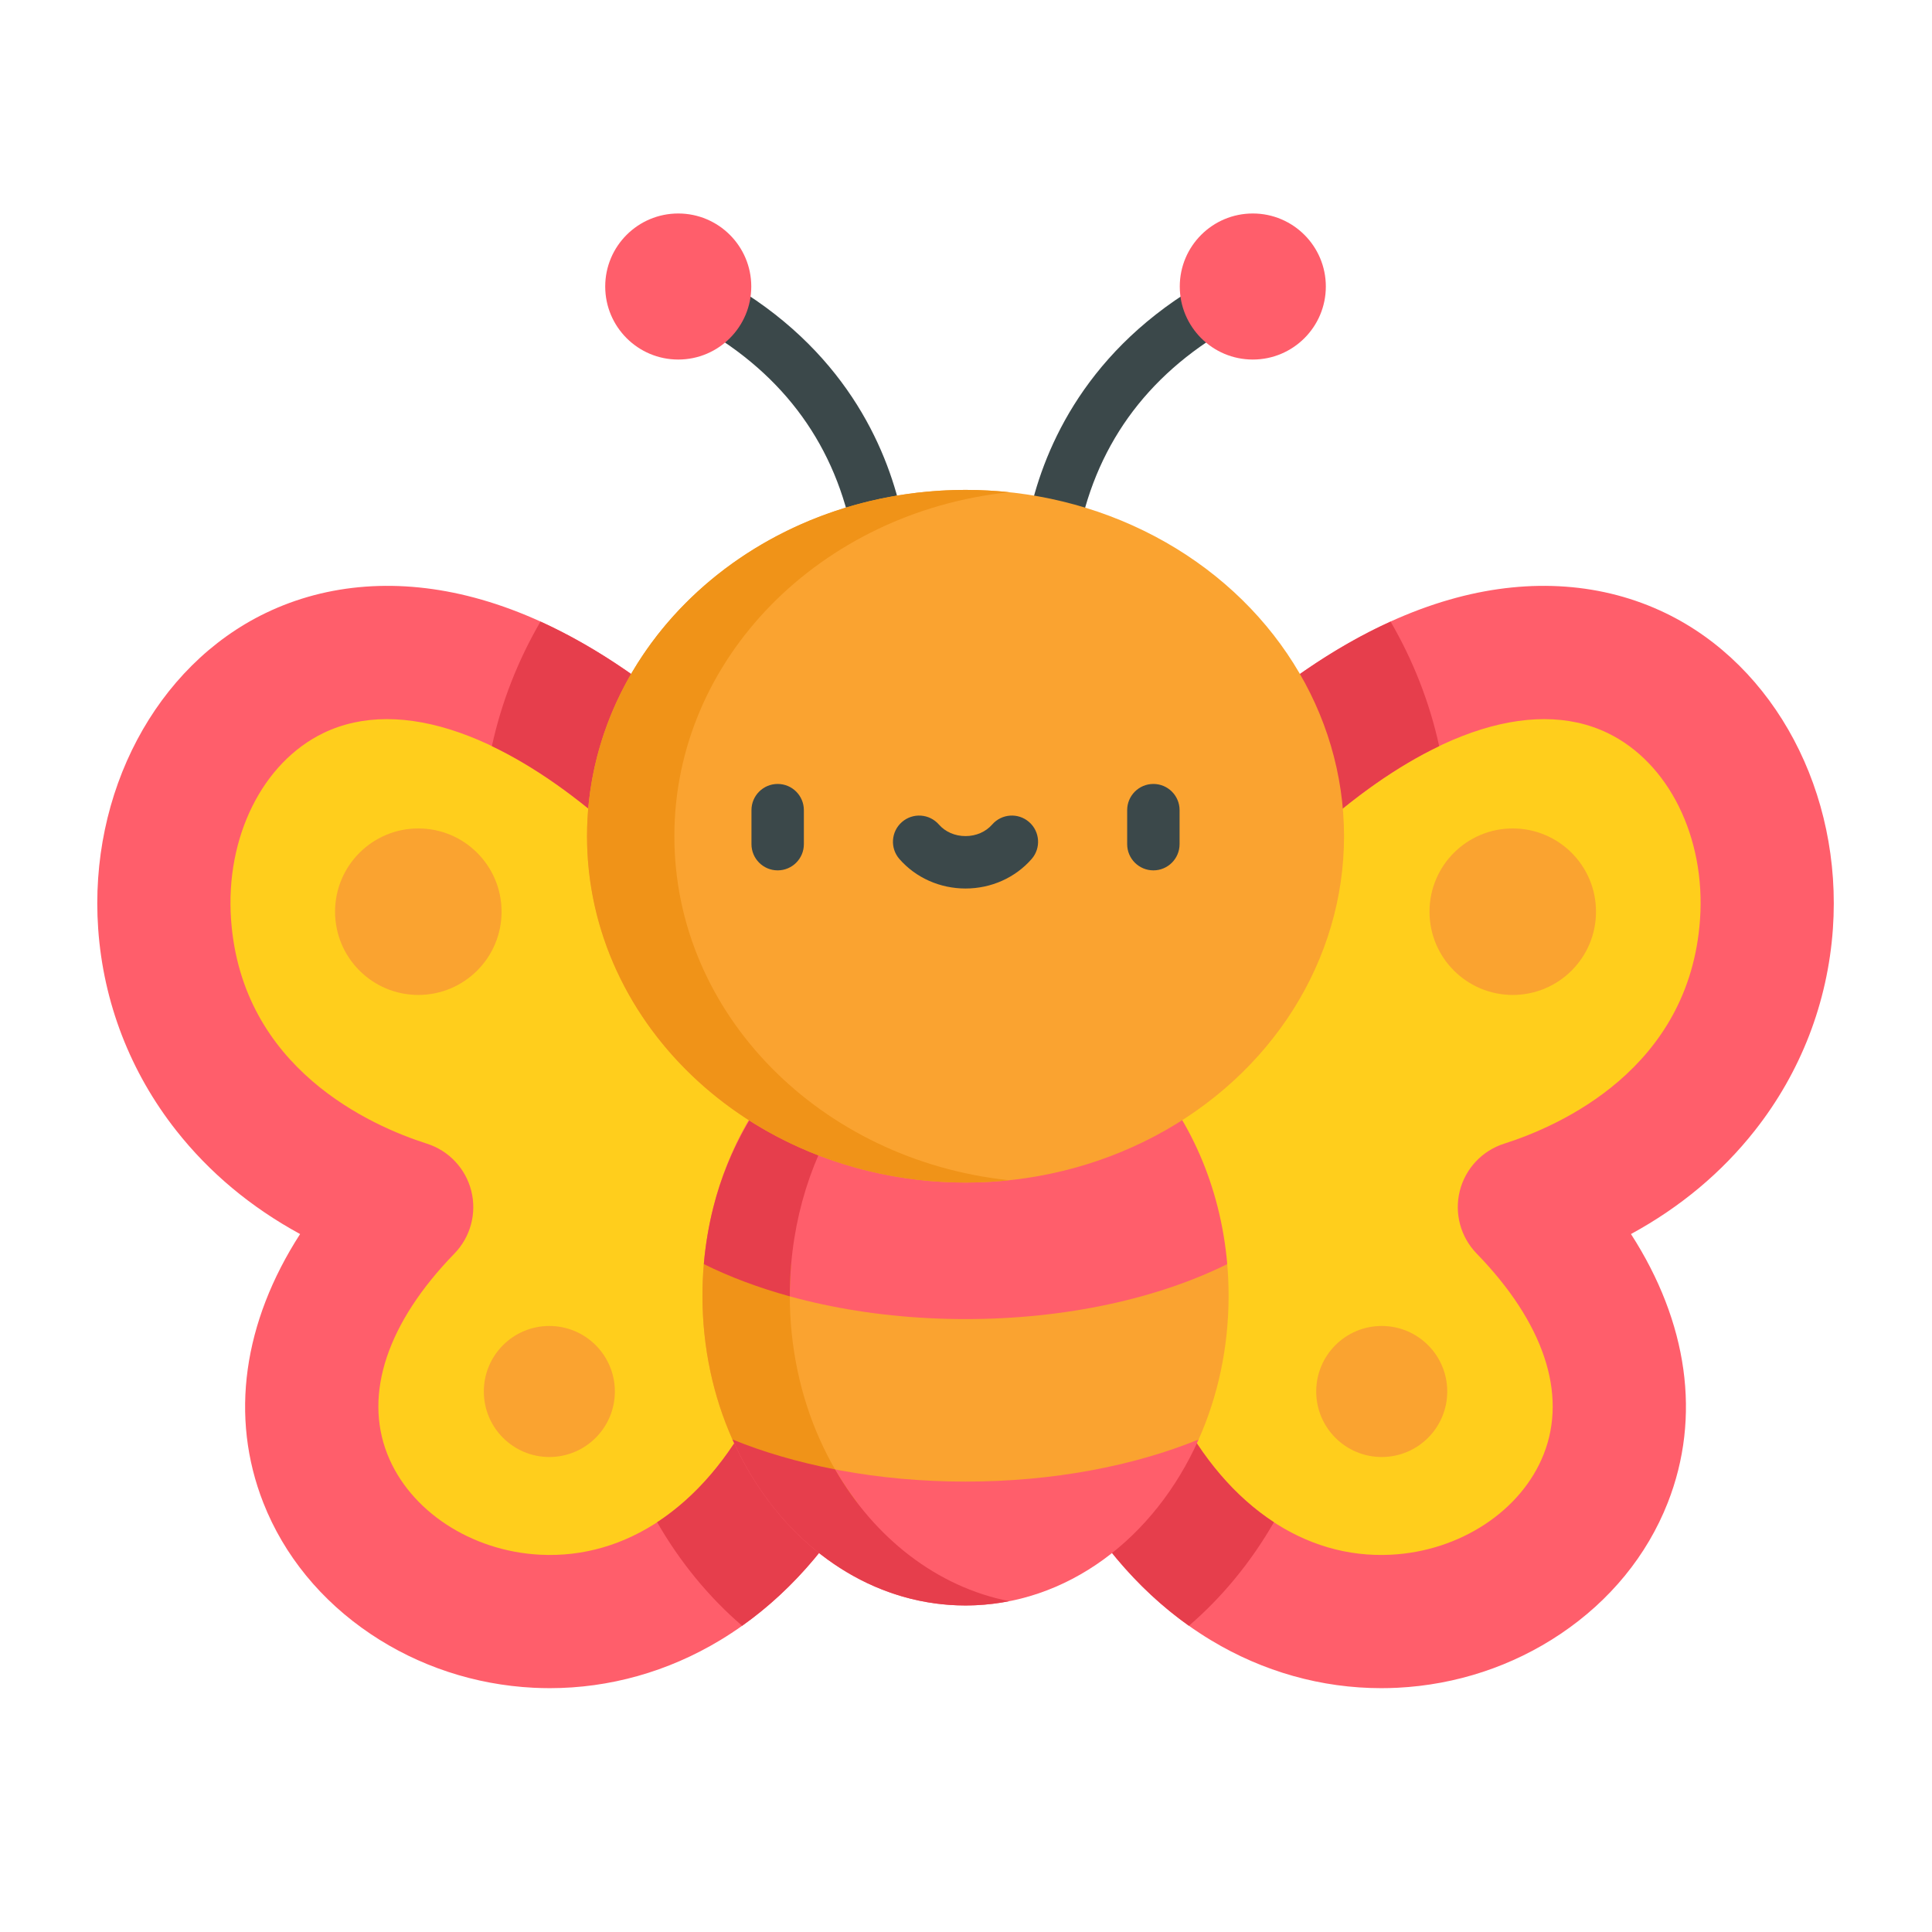 <?xml version="1.0" encoding="UTF-8"?>
<svg width="100px" height="100px" viewBox="0 0 100 100" version="1.1" xmlns="http://www.w3.org/2000/svg" xmlns:xlink="http://www.w3.org/1999/xlink">
    <!-- Generator: Sketch 51.1 (57501) - http://www.bohemiancoding.com/sketch -->
    <title>007-butterfly</title>
    <desc>Created with Sketch.</desc>
    <defs></defs>
    <g id="007-butterfly" stroke="none" stroke-width="1" fill="none" fill-rule="evenodd">
        <rect id="Rectangle" x="0" y="0" width="100" height="100"></rect>
        <g transform="translate(5, 11)" fill-rule="nonzero">
            <g id="Group" transform="translate(28.719, 2.456)" fill="#3B484A">
                <path d="M11.95,20.549 C11.877,20.549 11.804,20.543 11.73,20.531 C10.992,20.411 10.491,19.716 10.609,18.978 C10.613,18.95 11.039,16.118 10.031,12.697 C8.701,8.186 5.603,4.791 0.824,2.607 C0.143,2.296 -0.157,1.491 0.154,0.81 C0.465,0.129 1.27,-0.171 1.951,0.14 C8.892,3.311 11.61,8.369 12.669,12.055 C13.814,16.04 13.309,19.274 13.287,19.41 C13.179,20.075 12.603,20.549 11.95,20.549 Z" id="Shape"></path>
                <path d="M20.565,20.549 C19.911,20.549 19.335,20.075 19.227,19.41 C19.205,19.274 18.7,16.04 19.845,12.055 C20.904,8.37 23.622,3.311 30.563,0.14 C31.245,-0.171 32.049,0.129 32.36,0.81 C32.671,1.492 32.371,2.296 31.69,2.608 C26.872,4.809 23.764,8.24 22.452,12.804 C21.473,16.211 21.9,18.947 21.905,18.975 C22.025,19.714 21.523,20.411 20.784,20.531 C20.71,20.543 20.637,20.549 20.565,20.549 Z" id="Shape"></path>
            </g>
            <g id="Group" transform="translate(2.776, 22.42)" fill="#FFCE1C">
                <polygon id="Shape" points="57.818 7.569 64.205 2.566 72.593 0.038 81.096 4.749 84.314 12.678 80.867 21.411 76.385 26.237 72.363 29.11 75.351 34.281 75.581 39.6 74.547 45.383 70.18 48.759 62.711 49.678 55.817 47.61 48.233 38.418 49.267 23.02"></polygon>
                <polygon id="Shape" points="26.583 7.569 20.195 2.566 11.807 0.038 3.304 4.749 0.086 12.678 3.534 21.411 8.015 26.237 12.037 29.11 9.049 34.281 8.819 39.6 9.854 45.383 14.22 48.759 21.689 49.678 28.584 47.61 36.167 38.418 35.133 23.02"></polygon>
            </g>
            <path d="M66.492,76.379 C66.774,76.379 67.056,76.372 67.339,76.358 C70.372,76.205 73.288,75.242 75.771,73.573 C78.333,71.853 80.252,69.506 81.321,66.785 C83.069,62.339 82.362,57.442 79.419,52.874 C81.971,51.484 84.119,49.69 85.835,47.51 C88.206,44.5 89.601,40.892 89.87,37.078 C90.366,30.038 86.882,23.467 81.199,20.729 C77.986,19.18 74.25,18.906 70.395,19.935 C66.365,21.011 62.228,23.48 58.099,27.274 L62.763,32.351 C68.595,26.993 74.224,25.021 78.206,26.939 C81.369,28.464 83.292,32.343 82.993,36.593 C82.448,44.325 75.722,47.283 72.856,48.196 C71.718,48.558 70.849,49.484 70.558,50.642 C70.268,51.8 70.598,53.026 71.43,53.883 C74.899,57.452 76.133,61.138 74.905,64.262 C73.751,67.197 70.571,69.291 66.991,69.472 C62.535,69.698 58.496,66.948 55.912,61.929 L49.783,65.086 C51.788,68.981 54.445,71.945 57.678,73.897 C60.378,75.528 63.409,76.379 66.492,76.379 Z" id="Shape" fill="#FF5E6B"></path>
            <g id="Group" transform="translate(63.096, 31.815)" fill="#FAA330">
                <circle id="Oval" cx="10.204" cy="4.374" r="4.309"></circle>
                <circle id="Oval" cx="3.422" cy="29.208" r="3.391"></circle>
            </g>
            <path d="M23.46,76.379 C23.178,76.379 22.896,76.372 22.613,76.358 C19.58,76.205 16.664,75.242 14.18,73.573 C11.619,71.853 9.7,69.506 8.63,66.785 C6.883,62.339 7.589,57.442 10.533,52.874 C7.981,51.484 5.833,49.69 4.117,47.51 C1.746,44.5 0.351,40.892 0.082,37.078 C-0.414,30.038 3.07,23.467 8.753,20.729 C11.966,19.18 15.702,18.906 19.557,19.935 C23.587,21.011 27.724,23.48 31.853,27.274 L27.189,32.351 C21.357,26.993 15.728,25.021 11.746,26.939 C8.583,28.464 6.66,32.343 6.959,36.593 C7.504,44.325 14.23,47.283 17.096,48.196 C18.234,48.558 19.103,49.484 19.394,50.642 C19.684,51.8 19.354,53.026 18.522,53.883 C15.053,57.452 13.819,61.138 15.047,64.262 C16.201,67.197 19.381,69.291 22.961,69.472 C27.417,69.698 31.456,66.948 34.04,61.929 L40.17,65.086 C38.164,68.98 35.508,71.945 32.275,73.897 C29.573,75.528 26.543,76.379 23.46,76.379 Z" id="Shape" fill="#FF5E6B"></path>
            <g id="Group" transform="translate(12.278, 31.815)" fill="#FAA330">
                <circle id="Oval" cx="4.374" cy="4.374" r="4.309"></circle>
                <circle id="Oval" cx="11.156" cy="29.208" r="3.391"></circle>
            </g>
            <g id="Group" transform="translate(28.932, 61.922)" fill="#E63E4C">
                <path d="M26.979,0.008 L20.85,3.165 C22.615,6.591 24.884,9.297 27.605,11.228 C29.313,9.76 30.805,7.956 32.006,5.869 C30.038,4.585 28.314,2.6 26.979,0.008 Z" id="Shape"></path>
                <path d="M0.081,5.869 C1.282,7.956 2.774,9.76 4.481,11.228 C7.203,9.297 9.472,6.591 11.237,3.165 L5.107,0.008 C3.773,2.6 2.049,4.585 0.081,5.869 Z" id="Shape"></path>
            </g>
            <path d="M57.04,63.508 C58.032,61.284 58.592,58.754 58.592,56.069 C58.592,55.516 58.568,54.969 58.522,54.43 L31.43,54.43 C31.384,54.969 31.359,55.515 31.359,56.069 C31.359,58.754 31.919,61.284 32.912,63.508 L44.976,69.611 L57.04,63.508 Z" id="Shape" fill="#FAA330"></path>
            <g id="Group" transform="translate(31.388, 40.036)" fill="#FF5E6B">
                <path d="M27.134,14.394 C23.566,16.161 18.811,17.24 13.588,17.24 C8.365,17.24 3.61,16.161 0.042,14.394 C0.738,6.312 6.538,0.004 13.588,0.004 C20.638,0.004 26.438,6.312 27.134,14.394 Z" id="Shape"></path>
                <path d="M25.652,23.472 C23.375,28.579 18.828,32.063 13.588,32.063 C8.348,32.063 3.801,28.579 1.524,23.472 C4.882,24.841 9.06,25.651 13.588,25.651 C18.116,25.651 22.294,24.841 25.652,23.472 Z" id="Shape"></path>
            </g>
            <path d="M32.912,63.508 L39.362,66.771 C38.611,65.786 37.961,64.691 37.433,63.508 C36.44,61.284 35.88,58.754 35.88,56.069 C35.88,55.516 35.904,54.969 35.951,54.43 L31.43,54.43 C31.383,54.969 31.359,55.515 31.359,56.069 C31.359,58.754 31.92,61.284 32.912,63.508 Z" id="Shape" fill="#F09318"></path>
            <g id="Group" transform="translate(20.391, 21.139)" fill="#E63E4C">
                <path d="M15.489,34.96 C15.489,34.95 15.489,34.94 15.489,34.93 C15.489,34.377 15.513,33.83 15.56,33.29 C16.18,26.092 20.85,20.305 26.845,19.124 C26.666,19.089 26.486,19.058 26.306,19.031 C25.736,18.945 25.161,18.9 24.585,18.9 C18.046,18.9 13.049,24.346 11.532,30.351 C11.293,31.297 11.126,32.28 11.039,33.29 C12.369,33.95 13.866,34.513 15.489,34.96 Z" id="Shape"></path>
                <path d="M0.069,6.48 C2.221,7.509 4.493,9.095 6.797,11.212 L11.462,6.135 C8.492,3.407 5.519,1.368 2.584,0.035 C1.425,2.027 0.567,4.194 0.069,6.48 Z" id="Shape"></path>
                <path d="M46.585,0.035 C43.65,1.368 40.677,3.407 37.707,6.135 L42.372,11.212 C44.676,9.095 46.948,7.509 49.1,6.48 C48.601,4.194 47.744,2.027 46.585,0.035 Z" id="Shape"></path>
            </g>
            <ellipse id="Oval" fill="#FAA330" cx="44.976" cy="32.283" rx="19.591" ry="17.926"></ellipse>
            <path d="M29.905,32.283 C29.905,23.082 37.481,15.502 47.236,14.477 C46.495,14.399 45.74,14.357 44.976,14.357 C34.155,14.357 25.384,22.383 25.384,32.283 C25.384,42.183 34.156,50.208 44.976,50.208 C45.741,50.208 46.495,50.167 47.236,50.089 C37.481,49.063 29.905,41.483 29.905,32.283 Z" id="Shape" fill="#F09318"></path>
            <g id="Group" transform="translate(33.843, 29.573)" fill="#3B484A">
                <path d="M1.409,4.477 C0.66,4.477 0.053,3.869 0.053,3.12 L0.053,1.36 C0.053,0.611 0.66,0.004 1.409,0.004 C2.158,0.004 2.765,0.611 2.765,1.36 L2.765,3.12 C2.766,3.869 2.159,4.477 1.409,4.477 Z" id="Shape"></path>
                <path d="M20.856,4.477 C20.107,4.477 19.499,3.869 19.499,3.12 L19.499,1.36 C19.499,0.611 20.107,0.004 20.856,0.004 C21.605,0.004 22.212,0.611 22.212,1.36 L22.212,3.12 C22.212,3.869 21.605,4.477 20.856,4.477 Z" id="Shape"></path>
                <path d="M11.132,5.416 C9.806,5.416 8.559,4.86 7.711,3.89 C7.218,3.326 7.276,2.469 7.84,1.976 C8.404,1.483 9.261,1.541 9.754,2.105 C10.086,2.485 10.588,2.703 11.132,2.703 C11.676,2.703 12.179,2.485 12.511,2.105 C13.004,1.54 13.861,1.483 14.424,1.976 C14.988,2.469 15.046,3.326 14.553,3.89 C13.706,4.859 12.459,5.416 11.132,5.416 Z" id="Shape"></path>
            </g>
            <g id="Group" transform="translate(26.263, 0)" fill="#FF5E6B">
                <circle id="Oval" cx="3.843" cy="3.83" r="3.78"></circle>
                <circle id="Oval" cx="33.582" cy="3.83" r="3.78"></circle>
            </g>
            <path d="M45.521,72.085 C46.096,72.057 46.671,71.988 47.236,71.876 C43.493,71.14 40.267,68.607 38.221,65.055 C36.3,64.683 34.512,64.16 32.912,63.508 C33.197,64.146 33.517,64.759 33.87,65.343 C33.958,65.489 34.048,65.633 34.14,65.776 C36.627,69.618 40.555,72.099 44.976,72.099 C45.157,72.098 45.339,72.094 45.521,72.085 Z" id="Shape" fill="#E63E4C"></path>
        </g>
    </g>
</svg>